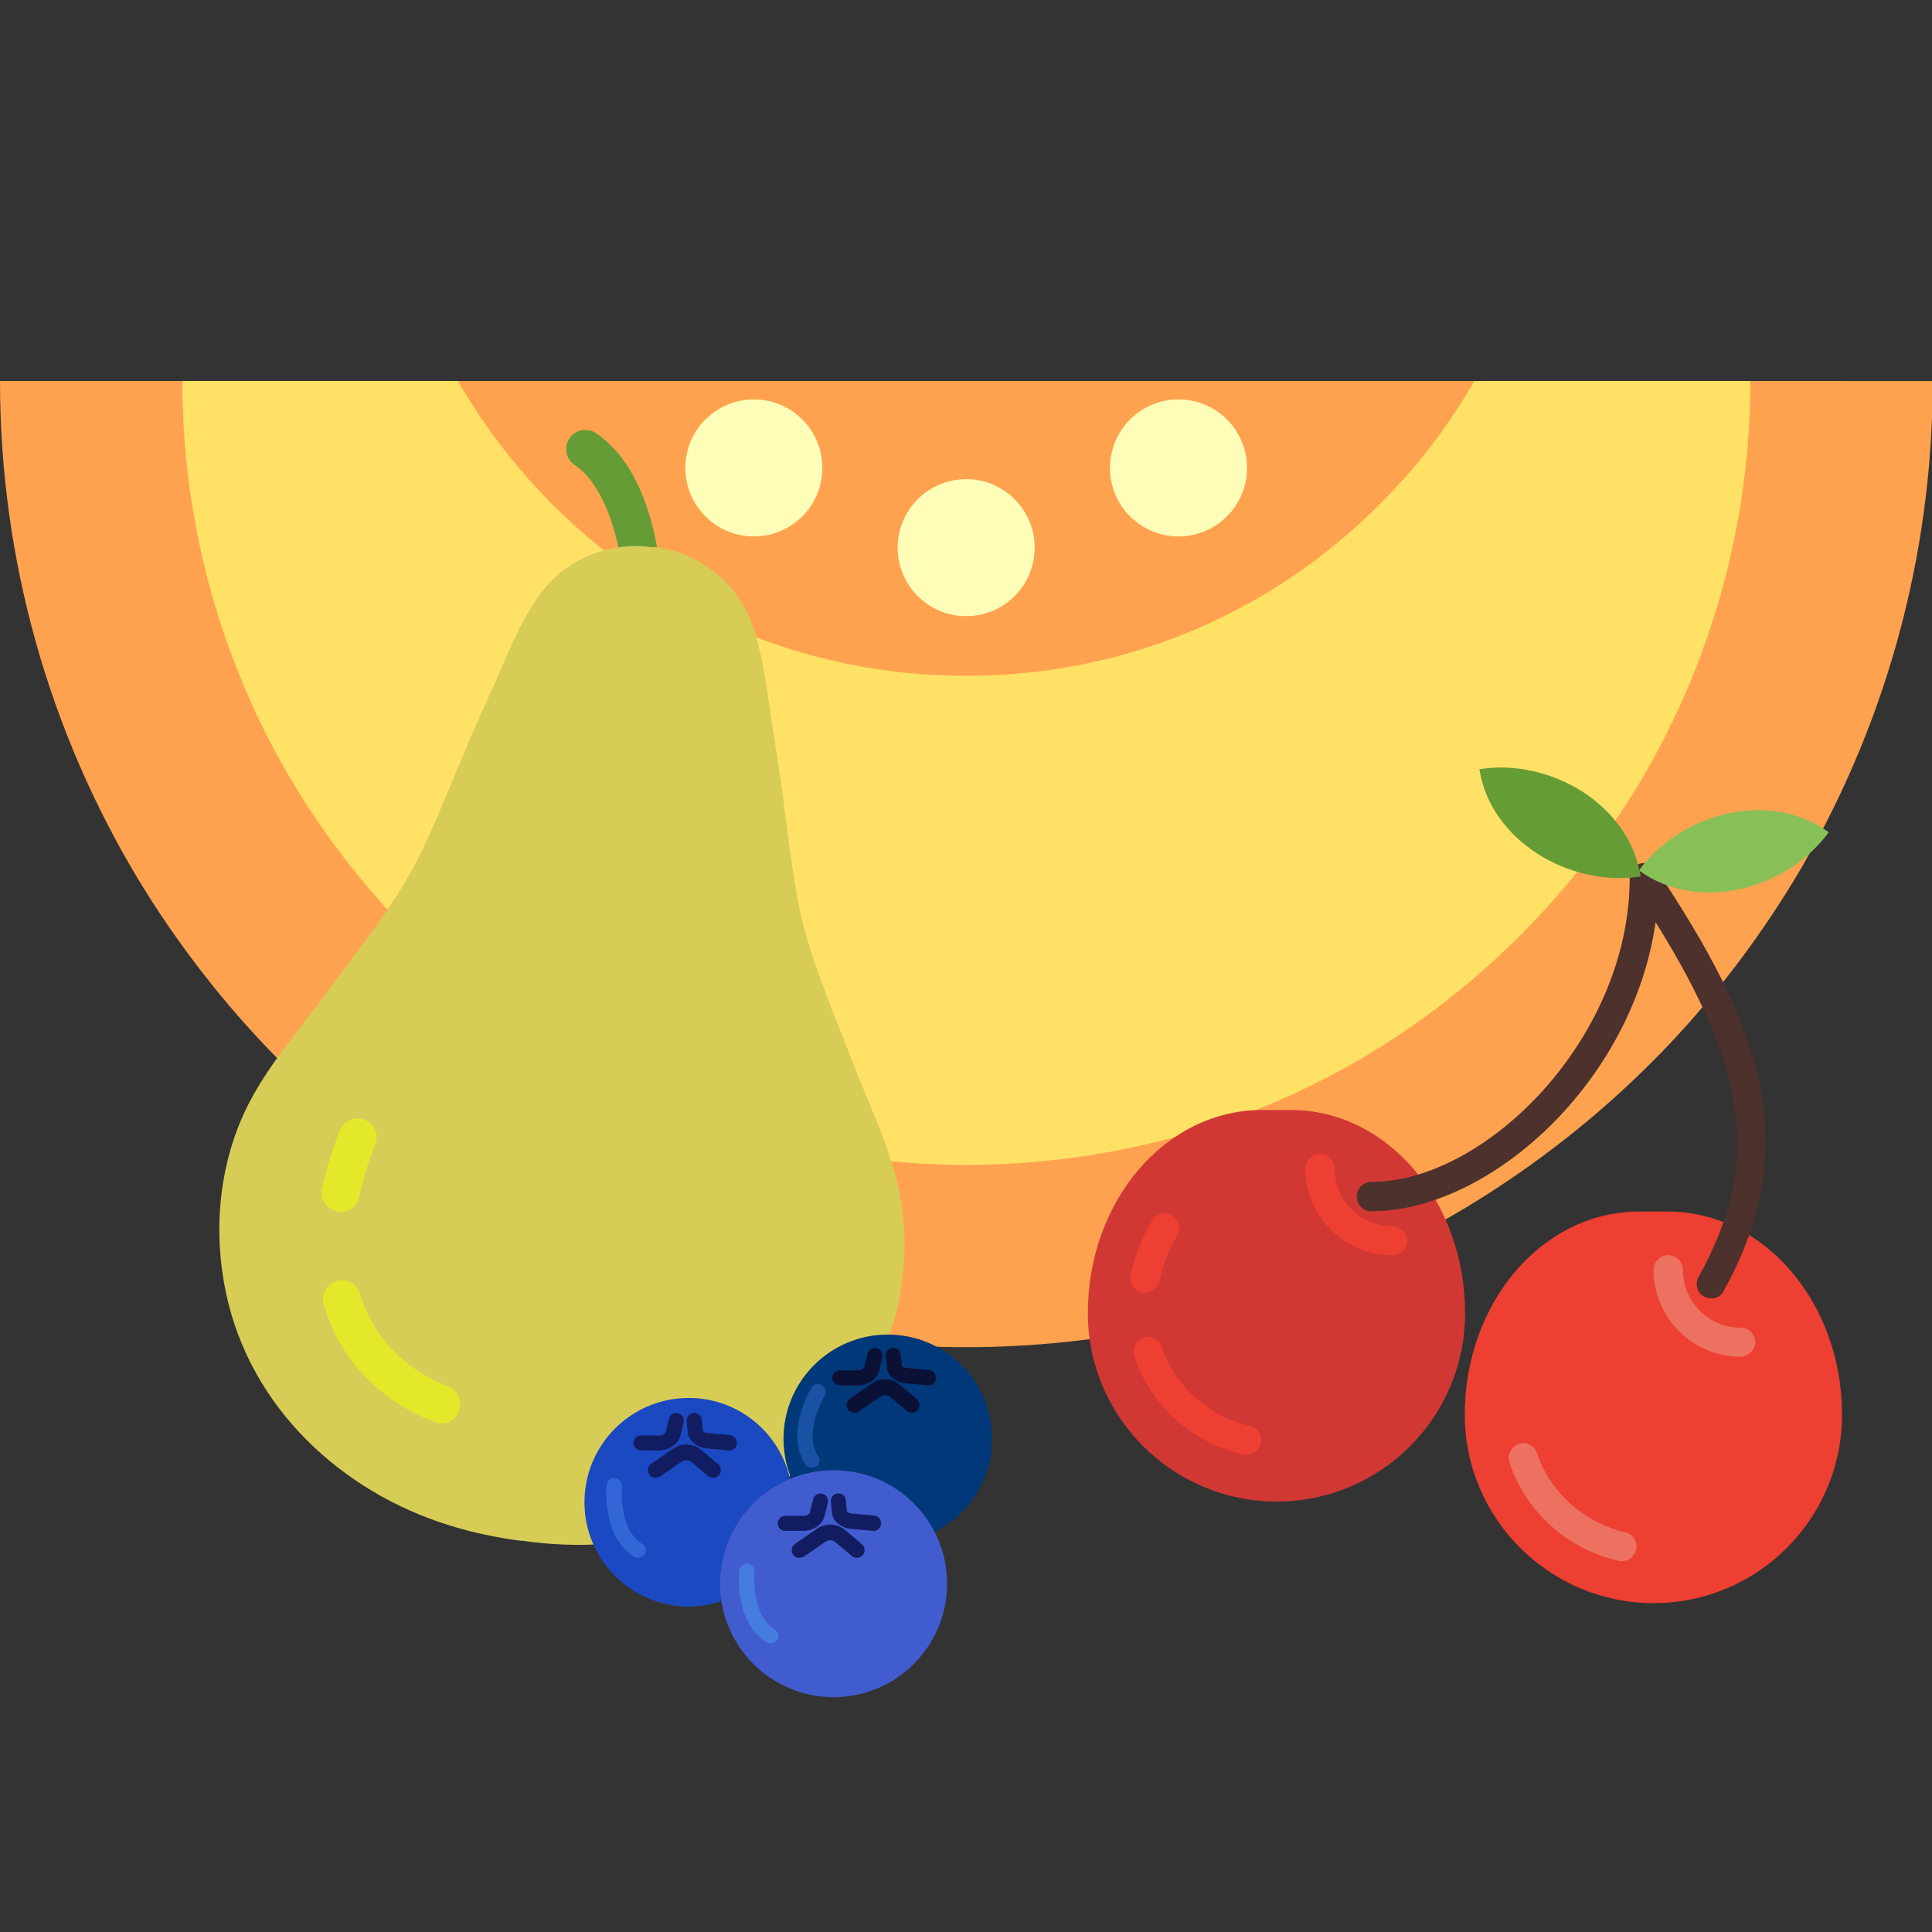 <?xml version="1.0" encoding="utf-8"?>
<!-- Generator: Adobe Illustrator 18.1.1, SVG Export Plug-In . SVG Version: 6.00 Build 0)  -->
<svg version="1.1" xmlns="http://www.w3.org/2000/svg" xmlns:xlink="http://www.w3.org/1999/xlink" x="0px" y="0px"
	 viewBox="0 0 566.9 566.9" enable-background="new 0 0 566.9 566.9" xml:space="preserve">
<rect x="0" y="0" width="566.9" height="566.9" fill="#333333" stroke="none"/>
<g id="Ebene_1">
</g>
<g id="Melon">
	<g id="XMLID_983_">
		<g id="XMLID_984_">
			<g id="XMLID_985_">
				<path id="XMLID_988_" fill="#FFE165" d="M540.2,117.2c0,48.8-13.6,94.3-37.2,133.2c-9.4,15.4-20.4,29.8-32.7,42.9
					c-46.8,49.7-113.2,80.7-186.8,80.7s-140-31-186.8-80.7c-12.3-13.1-23.3-27.4-32.7-42.9C40.3,211.5,26.7,166,26.7,117.2"/>
				<path id="XMLID_991_" fill="#FFE165" d="M540.2,111.8c0,48.8-13.6,94.3-37.2,133.2c-9.4,15.4-20.4,29.8-32.7,42.9
					c-46.8,49.7-113.2,80.7-186.8,80.7s-140-31-186.8-80.7c-12.3-13.1-23.3-27.4-32.7-42.9c-23.6-38.8-37.2-84.4-37.2-133.2H540.2z"
					/>
				<path id="XMLID_992_" fill="#FFA250" d="M283.5,395.3c-77.8,0-153-32.5-206.3-89.1c-13.6-14.4-25.7-30.3-36.1-47.3
					C14.2,214.6,0,163.8,0,111.8h53.5c0,42.2,11.5,83.4,33.3,119.3c8.4,13.8,18.3,26.7,29.3,38.4c43.9,46.6,103.4,72.3,167.4,72.3
					s123.5-25.7,167.4-72.3c11.1-11.7,20.9-24.7,29.4-38.5c21.7-35.8,33.3-77.1,33.3-119.2h53.5c0,52-14.2,102.8-41,147
					c-10.4,17-22.5,33-36.1,47.4C436.4,362.8,361.2,395.3,283.5,395.3z"/>
			</g>
			<path id="XMLID_993_" fill="#FFA250" d="M283.5,198.3c-47.8,0-92.1-19.2-124.9-53.9c-8.3-8.8-15.7-18.5-22-28.8
				c-0.8-1.2-1.5-2.5-2.2-3.8h298.2c-0.7,1.3-1.5,2.6-2.3,3.9c-6.2,10.2-13.6,19.9-21.9,28.6C375.6,179.1,331.2,198.3,283.5,198.3z"
				/>
		</g>
		<g id="XMLID_994_">
			<circle id="XMLID_995_" fill="#FFFEB9" cx="221.2" cy="137.3" r="20.1"/>
			<circle id="XMLID_996_" fill="#FFFEB9" cx="345.8" cy="137.3" r="20.1"/>
			<circle id="XMLID_997_" fill="#FFFEB9" cx="283.5" cy="160.7" r="20.1"/>
		</g>
	</g>
</g>
<g id="Pear">
	<g>
		<path fill="#659C35" d="M187.9,178.6c-2.6-0.3-4.7-2.5-4.8-5.3c-0.9-17-6.5-31.5-14.5-36.9c-2.6-1.7-3.2-5.2-1.5-7.8
			c1.7-2.6,5.2-3.2,7.8-1.5c16.4,11.1,18.9,37.7,19.3,45.6c0.2,3.1-2.2,5.7-5.3,5.9C188.6,178.7,188.2,178.6,187.9,178.6z"/>
		<path d="M185.6,193.4c-5.2-0.7-9.9-3.2-13.1-7.4c-1.9-2.5-1.4-6,1-7.9c2.5-1.9,6-1.4,7.9,1c1.5,1.9,3.7,3,6.4,3.2
			c3,0.2,6.1-0.8,8.7-2.8c2.5-1.9,6-1.4,7.9,1c1.9,2.5,1.4,6-1,7.9C197.9,192.6,191.5,194.2,185.6,193.4z"/>
		<path fill="#D7CC56" d="M192.1,160.5c12.4,1.5,23.8,9.8,28.4,22.2c3.9,10.6,4.8,22.9,6.7,34c2.7,15.6,4,31.5,6.8,47
			c2.9,16.1,10,31.8,15.8,47c5.1,13.2,11.8,26.7,14.4,40.6c3.3,18.1-0.2,37.3-8.7,53.6c-15.7,30.1-47.6,47.1-81,48.3
			c-7.1,0.3-14.2-0.1-21.3-1.1l-0.4,0c-7.1-0.9-14.1-2.4-20.9-4.5c-31.9-9.9-58.3-34.6-65.5-67.8c-3.9-18-2.3-37.3,5.6-54
			c6.1-12.8,16.2-24,24.5-35.4c9.6-13.2,20.6-26.4,27.5-41.2c6.8-14.3,12.2-29.2,18.9-43.6c4.7-10.2,8.8-21.8,15.4-31
			c7.7-10.8,20.8-15.8,33.2-14"/>
		<path fill="#E3E82A" d="M128.9,417.6c-0.4-0.1-0.8-0.2-1.3-0.3c-16.2-6.2-28.1-18.7-32.6-34.5c-0.9-3,0.9-6.1,3.8-6.9
			c3-0.9,6.1,0.9,6.9,3.8c3.6,12.3,13,22.2,25.8,27.1c2.9,1.1,4.3,4.3,3.2,7.2C133.9,416.5,131.4,417.9,128.9,417.6z"/>
		<path fill="#E3E82A" d="M99.3,355.6c-0.1,0-0.3,0-0.5-0.1c-3-0.7-4.9-3.6-4.3-6.7c1.2-5.7,3-11.5,5.2-17.1
			c1.2-2.9,4.4-4.3,7.3-3.1c2.9,1.1,4.3,4.4,3.1,7.3c-2,5-3.6,10.2-4.7,15.3C104.9,354.1,102.2,355.9,99.3,355.6z"/>
	</g>
</g>
<g id="Lime" display="none">
	<g display="inline">
		<path fill="#88C057" d="M534.5,392.2h-1.3c-8-50.2-52.4-88.7-105.9-88.7s-97.9,38.4-105.9,88.7h-1.3c-8.4,0-15.3,8.4-15.3,18.7
			s6.9,18.7,15.3,18.7h2.1c9.9,47.9,53.2,84,105,84s95.1-36.1,105-84h2.1c8.4,0,15.3-8.4,15.3-18.7S542.9,392.2,534.5,392.2z"/>
		<path fill="#659C35" d="M304.8,410.9c0-10.3,6.9-18.7,15.3-18.7h1.3c8-50.2,52.4-88.7,105.9-88.7c2,0,4,0.2,5.9,0.3
			c-2.9-32.2-20.5-62.9-50.4-81.6c-45.4-28.4-103.4-19.3-136.8,19l-1.1-0.7c-7.1-4.5-17.4-1-22.9,7.7s-4.1,19.5,3.1,23.9l1.8,1.1
			c-17,45.9,0.5,99.4,44.5,126.9c10.7,6.7,22,11.2,33.6,13.9C304.9,413,304.8,412,304.8,410.9z"/>
		<path fill="#A4E869" d="M491.7,387.8c-3.6,0-6.4-2.9-6.4-6.4c0-16-13-29-29-29c-3.6,0-6.4-2.9-6.4-6.4s2.9-6.4,6.4-6.4
			c23.1,0,41.9,18.8,41.9,41.9C498.2,384.9,495.3,387.8,491.7,387.8z"/>
		<path fill="#A4E869" d="M287.4,249.2c-1.3,0-2.5-0.4-3.6-1.1c-2.9-2-3.7-6-1.7-9c14.1-20.7,43.1-25.6,64.7-10.9c2.9,2,3.7,6,1.7,9
			c-2,2.9-6,3.7-9,1.7c-15.7-10.7-36.6-7.3-46.8,7.5C291.5,248.2,289.4,249.2,287.4,249.2z"/>
	</g>
</g>
<g id="Banana" display="none">
	<g display="inline">
		<g>
			<path fill="#F9E280" d="M459.8,149.6c-1.1-2.1-2.2-4.3-3.5-6.4c-4.6-7.8-9.8-14.9-15.5-21.6c15.7,65.2-11.5,133.7-51.9,178.3
				C307.4,390.2,229.9,420.8,175.4,426c-13,5.3-26.2,9.5-40.6,12.9c-0.6,0.1-1.2,0.2-1.9,0.3c7.4,1.1,16.3,2,26.8,2
				c52,0,140.1-20.7,240.1-131.3C436.7,269.1,463.2,209.7,459.8,149.6z"/>
			<path fill="#F9E280" d="M111.1,432.4l-0.6,1.4c0.5,0.2,2.1,0.8,4.5,1.5C113.7,434.4,112.3,433.4,111.1,432.4z"/>
		</g>
		<g>
			<path fill="#F9D70B" d="M134.8,438.9c3.6-0.8,7.2-1.7,10.7-2.7C141.9,437.1,138.4,438,134.8,438.9z"/>
			<path fill="#E8C52E" d="M439.6,119.9l-22.7-36.2l-16.1,10.6l19.3,37c1.6,5.1,4,10.6,4,15.5c0.5,77.5-62,158.1-152,221.8
				c-37,26.2-65.4,44.4-95.2,56.7c-0.5,0.2-0.9,0.4-1.4,0.6c0,0,0,0,0,0c54.5-5.2,132-35.8,213.6-126.1
				c40.4-44.7,67.6-113.1,51.9-178.3C440.4,121.1,440,120.5,439.6,119.9z"/>
			<path fill="#F9D70B" d="M154.5,433.5c0.4-0.1,0.8-0.2,1.1-0.3C155.3,433.3,154.9,433.4,154.5,433.5z"/>
			<path fill="#F9D70B" d="M459.6,149.1c0.1,0.2,0.2,0.3,0.3,0.5c3.4,60.1-23.1,119.5-60,160.2c-100,110.6-188.2,131.3-240.1,131.3
				c-10.5,0-19.5-0.9-26.8-2c0.6-0.1,1.2-0.1,1.9-0.3c-7.9,1.8-14.4-0.3-19.7-3.6c-2.5-0.7-4.1-1.3-4.5-1.5l0.6-1.4
				c-6.6-5.4-10.9-11.8-13.6-11.9c-5.3-0.1-8.8,10.9-9.2,18.6c63.6,67.3,159.7,52,260.4-7C460.2,366.8,508.6,241.4,459.6,149.1
				L459.6,149.1z"/>
		</g>
		<path fill="#B58C30" d="M431.5,144.6l11.8-2.8c5.2-1.2,7.4-7.4,4.3-11.7c-2.4-3.4-5-6.6-7.7-9.8c-0.2-0.2-0.4-0.5-0.5-0.7
			l-18.4-29.4c-2.2-3.5-6.9-4.6-10.4-2.3l-4.2,2.7c-3.2,2.1-4.3,6.3-2.5,9.6l15.9,30.6c0.2,0.4,0.3,0.7,0.5,1.1
			c0.8,2.5,1.7,5,2.4,7.5C423.8,143.2,427.7,145.5,431.5,144.6z"/>
	</g>
</g>
<g id="Cherries">
	<g>
		<path fill="#D13834" d="M319.2,385.3c0-32.9,22.8-59.6,51.1-59.6h8.5c28.2,0,51.1,26.7,51.1,59.6c0,30.6-24.8,55.3-55.3,55.3
			S319.2,415.8,319.2,385.3z"/>
		<path fill="#ED3F32" d="M365.8,426.9c-0.3,0-0.6,0-0.9-0.1c-15.1-3.4-27.4-14.5-32.1-28.9c-0.7-2.2,0.5-4.6,2.7-5.4
			c2.2-0.7,4.6,0.5,5.4,2.7c3.7,11.4,13.9,20.5,25.9,23.2c2.3,0.5,3.7,2.8,3.2,5.1C369.5,425.5,367.7,426.9,365.8,426.9z"/>
		<path fill="#ED3F32" d="M335.9,379.3c-0.3,0-0.6,0-0.8-0.1c-2.3-0.5-3.8-2.7-3.3-5c1.2-5.8,3.3-11.2,6.3-16.1
			c1.2-2,3.8-2.6,5.9-1.4c2,1.2,2.6,3.8,1.4,5.9c-2.5,4.1-4.2,8.6-5.2,13.4C339.6,377.9,337.9,379.3,335.9,379.3z"/>
		<path fill="#ED3F32" d="M429.8,415.1c0-32.9,22.8-59.6,51.1-59.6h8.5c28.2,0,51.1,26.7,51.1,59.6c0,30.6-24.8,55.3-55.3,55.3
			S429.8,445.6,429.8,415.1z"/>
		<path fill="#ED3F32" d="M408.5,368.3c-14.1,0-25.5-11.5-25.5-25.5c0-2.3,1.9-4.3,4.3-4.3s4.3,1.9,4.3,4.3c0,9.4,7.6,17,17,17
			c2.3,0,4.3,1.9,4.3,4.3S410.9,368.3,408.5,368.3z"/>
		<path fill="#ED7161" d="M510.7,398.1c-14.1,0-25.5-11.5-25.5-25.5c0-2.3,1.9-4.3,4.3-4.3s4.3,1.9,4.3,4.3c0,9.4,7.6,17,17,17
			c2.3,0,4.3,1.9,4.3,4.3C514.9,396.1,513,398.1,510.7,398.1z"/>
		<path fill="#4C312C" d="M502.2,381c-0.7,0-1.4-0.2-2.1-0.5c-2.1-1.1-2.8-3.7-1.7-5.8c18-32.4,15.1-59.7-12.6-104.1
			c-6.7,46.9-48.6,84.8-83.4,84.8c-2.3,0-4.3-1.9-4.3-4.3c0-2.3,1.9-4.3,4.3-4.3c33.4,0,75.8-42,75.8-89.3c0-1.9,1.2-3.5,3-4.1
			c1.8-0.5,3.7,0.2,4.8,1.7c30.6,45.8,43.6,80.8,19.8,123.6C505.1,380.2,503.7,381,502.2,381z"/>
		<path fill="#88C057" d="M480.9,255.4c17.1,12.5,43.2,5.9,55.7-11.2C519.5,231.7,493.4,238.3,480.9,255.4z"/>
		<path fill="#659C35" d="M434.1,225.7c3.2,20.9,26.4,34.7,47.3,31.5C478.2,236.2,455,222.4,434.1,225.7z"/>
		<path fill="#ED7161" d="M475.9,458.1c-0.3,0-0.6,0-0.9-0.1c-15.1-3.4-27.4-14.5-32.1-28.9c-0.7-2.2,0.5-4.6,2.7-5.4
			s4.6,0.5,5.4,2.7c3.7,11.4,13.9,20.5,25.9,23.2c2.3,0.5,3.7,2.8,3.2,5.1C479.6,456.8,477.8,458.1,475.9,458.1z"/>
	</g>
</g>
<g id="Blueberries">
	<g>
		<path fill="#003879" d="M260.5,391.6c-16.9,0-30.6,13.7-30.6,30.6c0,5,1.2,9.8,3.4,14c3.4-1.3,7-2,10.8-2
			c11.9,0,22.1,6.8,27.2,16.6c11.6-4.4,19.8-15.5,19.8-28.6C291.1,405.3,277.4,391.6,260.5,391.6z"/>
		<path fill="#1A49C1" d="M213.6,464.7c0-12.7,7.7-23.6,18.7-28.2c-2.1-14.9-14.8-26.3-30.2-26.3c-16.9,0-30.6,13.7-30.6,30.6
			c0,16.9,13.7,30.6,30.6,30.6c4.2,0,8.2-0.9,11.8-2.4C213.7,467.6,213.6,466.2,213.6,464.7z"/>
		<circle fill="#415CCE" cx="244.6" cy="464.7" r="33.3"/>
		<path fill="#121C60" d="M234.5,457.1c-0.7,0-1.4-0.3-1.8-1c-0.7-1-0.4-2.4,0.6-3.1l6.4-4.4c2.5-1.8,6-1.6,8.3,0.4l4.9,4.1
			c0.9,0.8,1.1,2.2,0.3,3.2c-0.8,0.9-2.2,1.1-3.2,0.3l-4.9-4.1c-0.8-0.7-2-0.7-2.9-0.1l-6.4,4.4C235.4,457,235,457.1,234.5,457.1z"
			/>
		<path fill="#121C60" d="M235.7,449.2h-5.3c-1.2,0-2.2-1-2.2-2.2s1-2.2,2.2-2.2h5.3c1.1,0,1.8-0.6,1.9-0.9l1-4
			c0.3-1.2,1.5-1.9,2.7-1.6c1.2,0.3,1.9,1.5,1.6,2.7l-1,4C241.3,447.3,238.6,449.2,235.7,449.2z"/>
		<path fill="#121C60" d="M256.4,449.2c-0.1,0-0.1,0-0.2,0l-6.5-0.6c-3-0.3-5.4-2.3-5.6-4.8l-0.3-3.2c-0.1-1.2,0.8-2.3,2-2.4
			c1.3-0.1,2.3,0.8,2.4,2l0.3,3.2c0.1,0.2,0.6,0.7,1.5,0.7l6.5,0.6c1.2,0.1,2.1,1.2,2,2.4C258.5,448.3,257.5,449.2,256.4,449.2z"/>
		<path fill="#121C60" d="M192.3,433.6c-0.7,0-1.4-0.3-1.8-1c-0.7-1-0.4-2.4,0.6-3.1l6.4-4.4c2.5-1.8,6-1.6,8.3,0.4l4.9,4.1
			c0.9,0.8,1.1,2.2,0.3,3.2s-2.2,1.1-3.2,0.3l-4.9-4.1c-0.8-0.7-2-0.7-2.9-0.1l-6.4,4.4C193.1,433.4,192.7,433.6,192.3,433.6z"/>
		<path fill="#121C60" d="M193.4,425.6h-5.3c-1.2,0-2.2-1-2.2-2.2s1-2.2,2.2-2.2h5.3c1.1,0,1.8-0.6,1.9-0.9l1-4
			c0.3-1.2,1.5-1.9,2.7-1.6c1.2,0.3,1.9,1.5,1.6,2.7l-1,4C199,423.7,196.3,425.6,193.4,425.6z"/>
		<path fill="#121C60" d="M214.1,425.6c-0.1,0-0.1,0-0.2,0l-6.5-0.6c-3-0.3-5.4-2.3-5.6-4.8l-0.3-3.2c-0.1-1.2,0.8-2.3,2-2.4
			c1.3-0.1,2.3,0.8,2.4,2l0.3,3.2c0.1,0.2,0.6,0.7,1.5,0.7l6.5,0.6c1.2,0.1,2.1,1.2,2,2.4C216.2,424.7,215.3,425.6,214.1,425.6z"/>
		<path fill="#0A1135" d="M250.6,414.5c-0.7,0-1.4-0.3-1.8-1c-0.7-1-0.4-2.4,0.6-3.1l6.4-4.4c2.5-1.8,6-1.6,8.3,0.4l4.9,4.1
			c0.9,0.8,1.1,2.2,0.3,3.2s-2.2,1.1-3.2,0.3l-4.9-4.1c-0.8-0.7-2-0.7-2.9-0.1l-6.4,4.4C251.5,414.4,251,414.5,250.6,414.5z"/>
		<path fill="#0A1135" d="M251.7,406.5h-5.3c-1.2,0-2.2-1-2.2-2.2s1-2.2,2.2-2.2h5.3c1.1,0,1.8-0.6,1.9-0.9l1-4
			c0.3-1.2,1.5-1.9,2.7-1.6c1.2,0.3,1.9,1.5,1.6,2.7l-1,4C257.3,404.7,254.7,406.5,251.7,406.5z"/>
		<path fill="#0A1135" d="M272.5,406.5c-0.1,0-0.1,0-0.2,0l-6.5-0.6c-3-0.3-5.4-2.3-5.6-4.8l-0.3-3.2c-0.1-1.2,0.8-2.3,2-2.4
			c1.3-0.1,2.3,0.8,2.4,2l0.3,3.2c0.1,0.2,0.6,0.7,1.5,0.7l6.5,0.6c1.2,0.1,2.1,1.2,2,2.4C274.6,405.6,273.6,406.5,272.5,406.5z"/>
		<path fill="#3265D6" d="M187.2,457.1c-0.4,0-0.8-0.1-1.1-0.3c-9.5-5.7-8.2-20.5-8.1-21.1c0.1-1.2,1.2-2.1,2.5-2
			c1.2,0.1,2.1,1.2,2,2.5c0,0.1-1.1,12.6,5.9,16.8c1.1,0.6,1.4,2,0.8,3.1C188.7,456.7,188,457.1,187.2,457.1z"/>
		<path fill="#447CE0" d="M226.1,482.2c-0.4,0-0.8-0.1-1.1-0.3c-9.5-5.7-8.2-20.5-8.1-21.1c0.1-1.2,1.2-2.1,2.5-2
			c1.2,0.1,2.1,1.2,2,2.5c0,0.1-1.1,12.6,5.9,16.8c1.1,0.6,1.4,2,0.8,3.1C227.6,481.8,226.9,482.2,226.1,482.2z"/>
		<path fill="#1951A3" d="M238.2,430.7c-0.7,0-1.4-0.4-1.9-1c-6.1-9.3,1.5-22,1.8-22.5c0.6-1.1,2-1.4,3.1-0.7c1.1,0.6,1.4,2,0.8,3.1
			c-0.1,0.1-6.5,10.8-1.9,17.7c0.7,1,0.4,2.4-0.6,3.1C239.1,430.6,238.6,430.7,238.2,430.7z"/>
	</g>
</g>
</svg>
